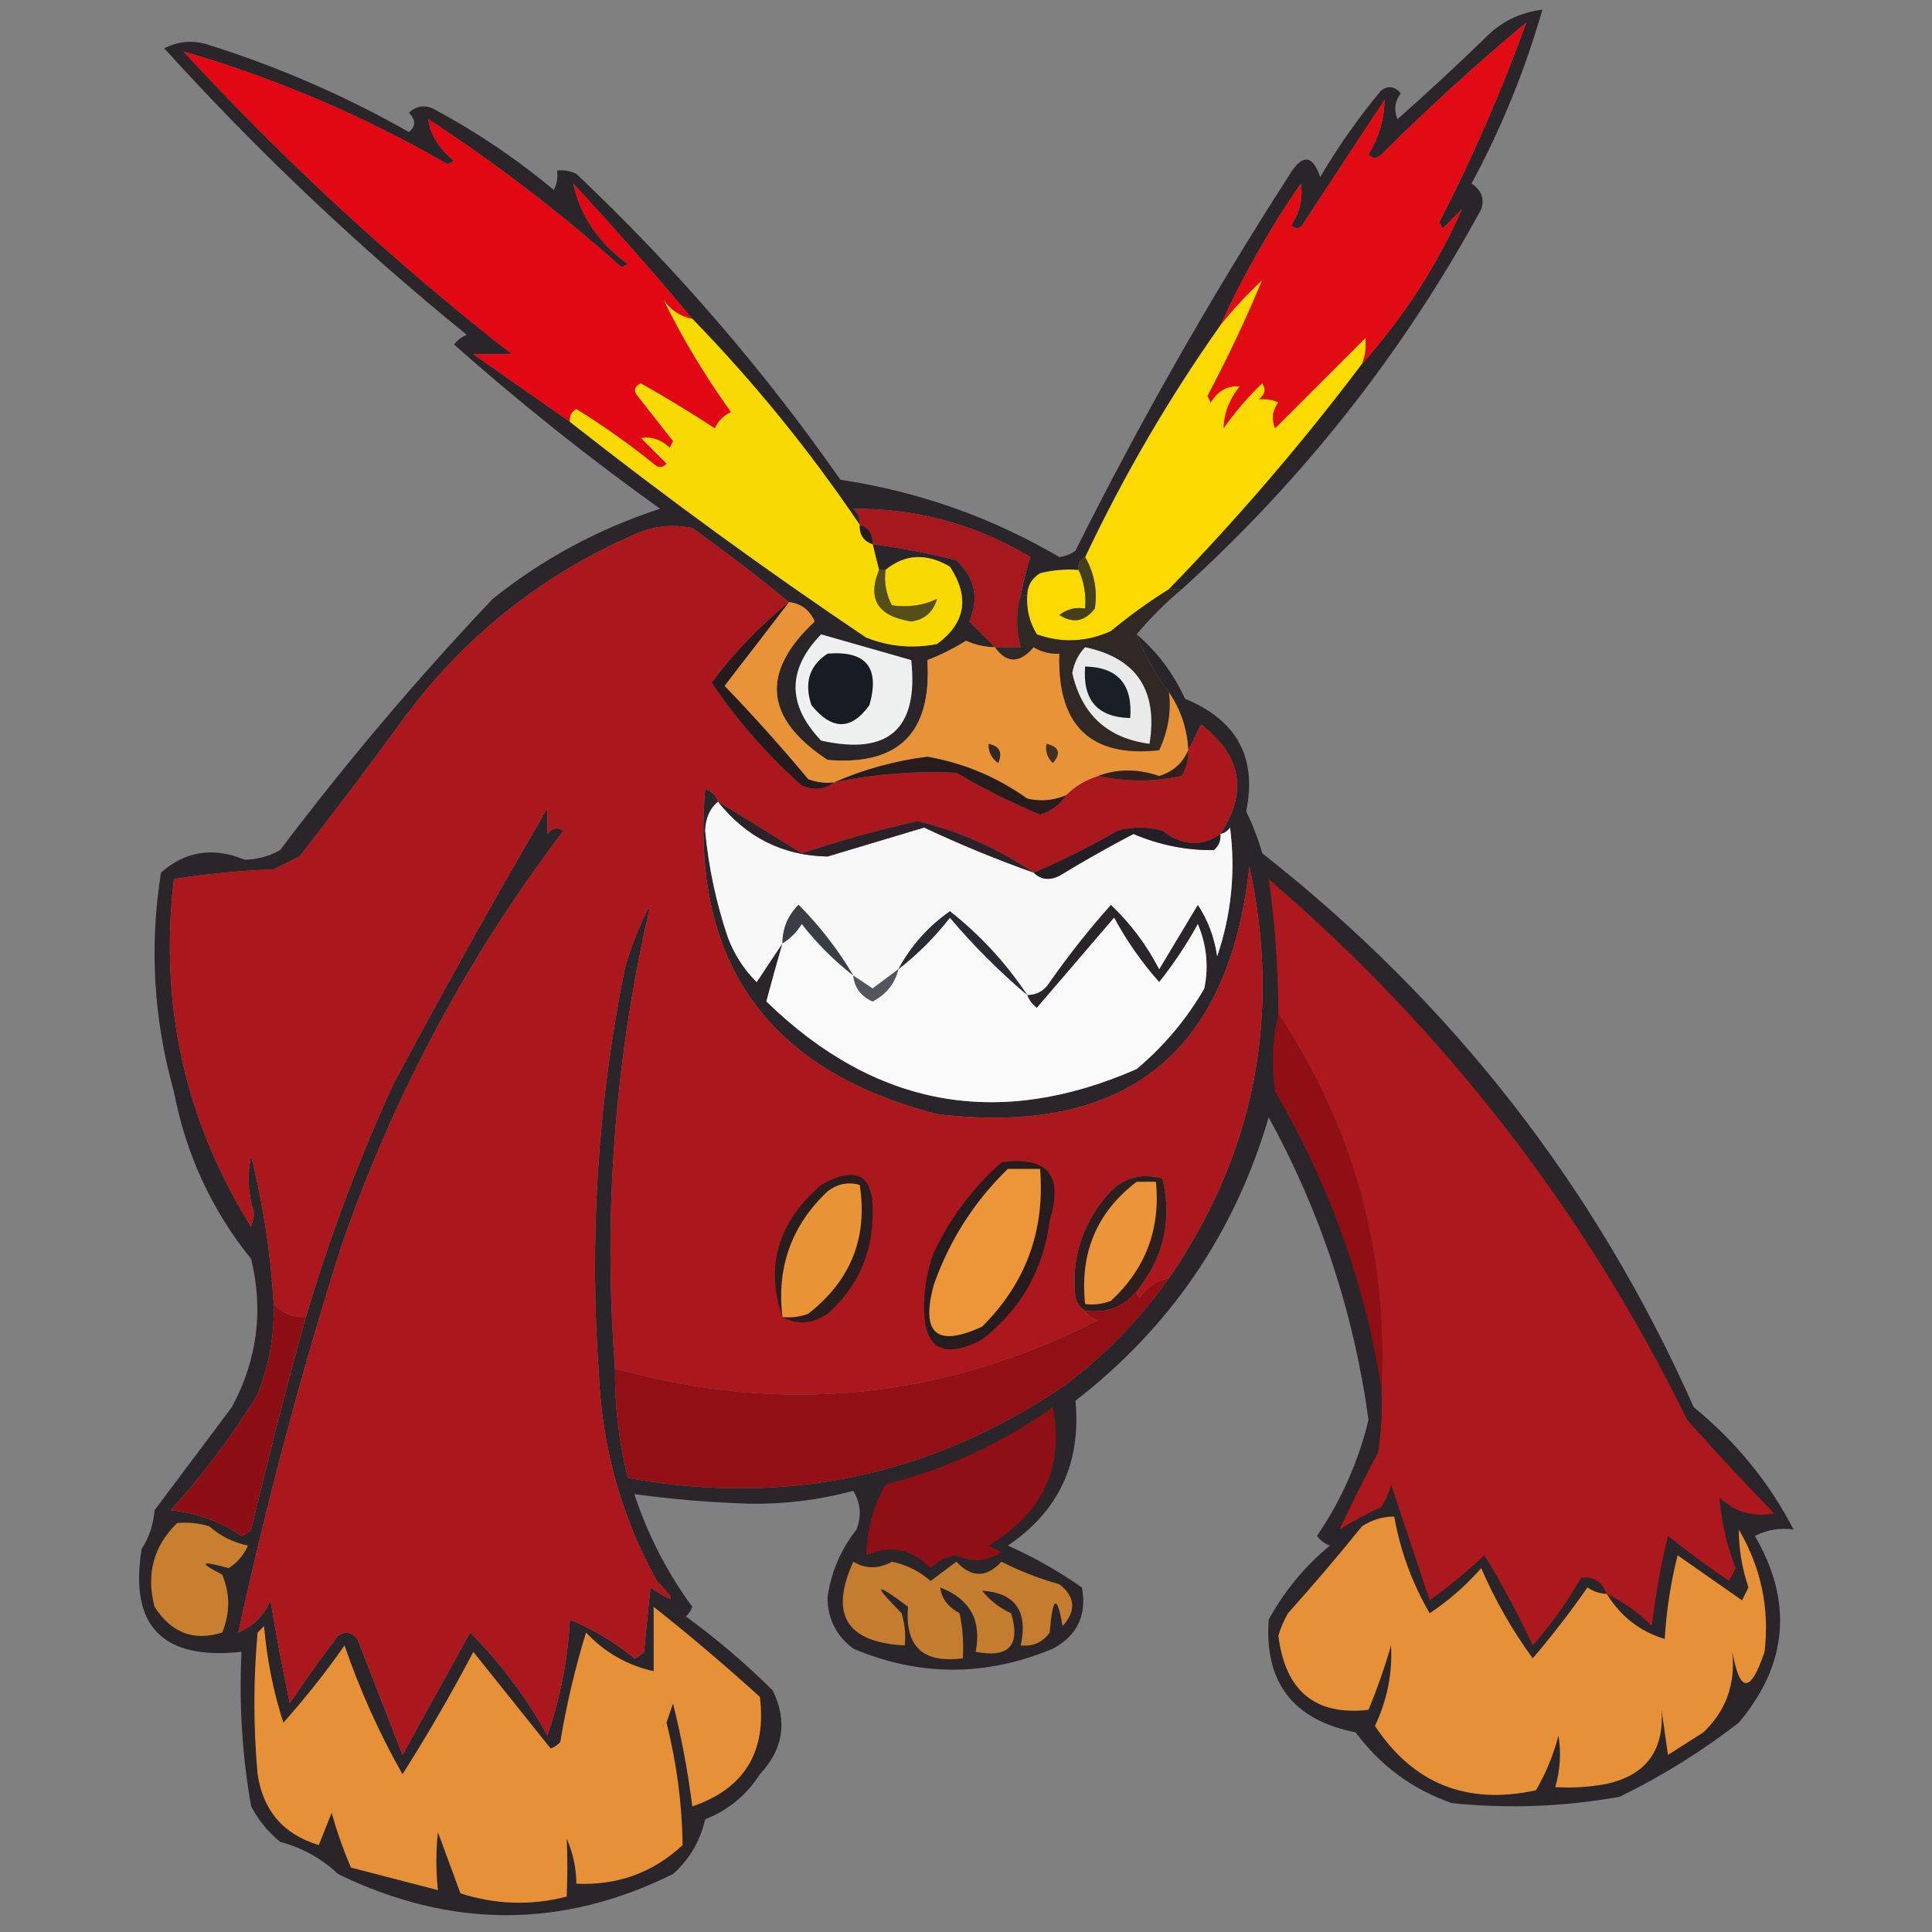 <?xml version="1.0" encoding="UTF-8"?>
<!DOCTYPE svg PUBLIC "-//W3C//DTD SVG 1.1//EN" "http://www.w3.org/Graphics/SVG/1.1/DTD/svg11.dtd">
<svg xmlns="http://www.w3.org/2000/svg" version="1.1" width="300px" height="300px" style="shape-rendering:geometricPrecision; text-rendering:geometricPrecision; image-rendering:optimizeQuality; fill-rule:evenodd; clip-rule:evenodd" xmlns:xlink="http://www.w3.org/1999/xlink">
<rect width="100%" height="100%" fill="#808080" stroke="none"/>
<g><path style="opacity:1" fill="#fada00" d="M 211.5,56.5 C 202.278,68.73 192.278,80.397 181.5,91.5C 178.379,93.448 175.379,95.615 172.5,98C 168.706,99.72 164.873,99.886 161,98.5C 159.872,96.655 159.372,94.655 159.5,92.5C 159.511,90.983 160.177,89.816 161.5,89C 163.473,88.504 165.473,88.338 167.5,88.5C 168.341,90.379 168.675,92.379 168.5,94.5C 167.022,94.238 165.689,94.571 164.5,95.5C 166.611,96.849 168.445,96.515 170,94.5C 170.428,91.678 169.928,89.012 168.5,86.5C 174.506,73.808 181.506,61.808 189.5,50.5C 191.433,48.063 193.6,45.729 196,43.5C 193.516,49.477 190.683,55.477 187.5,61.5C 187.667,61.833 187.833,62.167 188,62.5C 189.113,60.671 190.613,59.837 192.5,60C 190.912,61.987 190.079,64.154 190,66.5C 191.763,63.98 193.763,61.647 196,59.5C 196.617,60.449 196.451,61.282 195.5,62C 196.738,61.923 197.738,62.089 198.5,62.5C 197.572,63.768 197.405,65.101 198,66.5C 202.667,61.833 207.333,57.167 212,52.5C 212.195,53.819 212.028,55.153 211.5,56.5 Z"/></g>
<g><path style="opacity:0.859" fill="#1b171b" d="M 183.5,91.5 C 182.833,91.5 182.167,91.5 181.5,91.5C 192.278,80.397 202.278,68.73 211.5,56.5C 217.959,49.227 223.126,41.227 227,32.5C 226,33.5 225,34.5 224,35.5C 223.833,35.167 223.667,34.833 223.5,34.5C 228.703,24.364 233.203,14.031 237,3.5C 229.216,9.983 221.716,16.817 214.5,24C 213.833,24.667 213.167,24.667 212.5,24C 214.103,21.32 214.937,18.487 215,15.5C 210.833,21.833 206.667,28.167 202.5,34.5C 201.998,35.521 201.332,35.688 200.5,35C 201.842,32.985 202.342,30.818 202,28.5C 197.177,35.482 193.011,42.816 189.5,50.5C 181.506,61.808 174.506,73.808 168.5,86.5C 167.662,86.842 167.328,87.508 167.5,88.5C 165.473,88.338 163.473,88.504 161.5,89C 160.177,89.816 159.511,90.983 159.5,92.5C 159.167,92.5 158.833,92.5 158.5,92.5C 158.905,90.35 159.405,88.35 160,86.5C 151.507,81.419 142.34,78.919 132.5,79C 133.252,79.671 133.586,80.504 133.5,81.5C 125.781,70.06 117.114,59.394 107.5,49.5C 101.542,42.371 95.375,35.371 89,28.5C 90.155,33.596 92.989,37.763 97.5,41C 97.167,41.167 96.833,41.333 96.5,41.5C 87.07,33.067 77.07,25.4 66.5,18.5C 66.782,20.835 68.115,23.002 70.5,25C 70.167,25.167 69.833,25.333 69.5,25.5C 56.447,17.967 42.78,12.133 28.5,8C 44.299,25.139 61.299,40.806 79.5,55C 77.5,55 75.5,55 73.5,55C 78.529,58.51 83.529,62.01 88.5,65.5C 103.395,77.222 118.728,88.389 134.5,99C 138.072,100.405 141.739,100.738 145.5,100C 149.934,96.733 150.6,92.733 147.5,88C 143.863,85.855 140.53,86.022 137.5,88.5C 137.167,88.5 136.833,88.5 136.5,88.5C 136.167,87.167 135.833,85.833 135.5,84.5C 139.866,85.072 144.199,85.905 148.5,87C 151.408,89.707 152.075,92.873 150.5,96.5C 151.867,97.84 153.2,99.173 154.5,100.5C 152.94,100.481 151.44,100.148 150,99.5C 148.105,100.689 146.105,101.689 144,102.5C 144.727,113.773 139.56,118.94 128.5,118C 118.715,111.57 118.048,104.403 126.5,96.5C 125.717,94.712 124.384,93.712 122.5,93.5C 117.685,89.53 112.685,85.697 107.5,82C 104.406,81.348 101.406,81.681 98.5,83C 83.68,89.481 71.513,99.314 62,112.5C 56.955,119.423 51.788,126.256 46.5,133C 45.167,133.667 43.833,134.333 42.5,135C 37.25,135.193 32.083,135.693 27,136.5C 24.705,155.979 28.705,173.979 39,190.5C 39.167,189.833 39.333,189.167 39.5,188.5C 38.528,185.536 38.361,182.536 39,179.5C 40.881,187.068 42.047,194.735 42.5,202.5C 42.625,207.333 41.792,212 40,216.5C 36.077,222.924 31.577,228.924 26.5,234.5C 30.54,234.926 34.207,236.259 37.5,238.5C 38.086,238.291 38.586,237.957 39,237.5C 41.651,226.397 44.484,215.397 47.5,204.5C 51.147,192.202 55.647,180.202 61,168.5C 68.8,153.884 76.8,139.55 85,125.5C 85,126.833 85,128.167 85,129.5C 85.718,128.549 86.551,128.383 87.5,129C 72.614,148.589 61.114,170.089 53,193.5C 46.711,213.33 41.377,233.33 37,253.5C 39.333,252.5 41,250.833 42,248.5C 42.889,253.931 43.889,259.264 45,264.5C 47.377,260.912 49.877,257.412 52.5,254C 53.635,253.251 54.635,253.417 55.5,254.5C 57.836,260.51 60.169,266.51 62.5,272.5C 66,266.167 69.5,259.833 73,253.5C 77.738,258.244 81.738,263.577 85,269.5C 87.002,263.654 88.169,257.654 88.5,251.5C 92.065,252.956 95.398,254.956 98.5,257.5C 99.086,257.291 99.586,256.957 100,256.5C 100.333,253.167 100.667,249.833 101,246.5C 104.837,249.085 105.171,248.751 102,245.5C 96.511,235.544 93.511,224.878 93,213.5C 91.473,192.307 92.807,171.307 97,150.5C 97.942,147.007 99.275,143.674 101,140.5C 95.464,164.297 93.631,188.297 95.5,212.5C 95.436,218.262 96.103,223.929 97.5,229.5C 122.233,233.948 144.9,229.115 165.5,215C 171.708,210.293 177.042,204.793 181.5,198.5C 194.849,179.08 199.016,157.747 194,134.5C 190.857,163.636 174.691,176.469 145.5,173C 119.223,166.238 107.223,149.404 109.5,122.5C 110.522,122.855 111.189,123.522 111.5,124.5C 110.235,125.514 109.569,127.014 109.5,129C 110.027,134.636 111.194,140.136 113,145.5C 114.015,148.21 115.515,150.543 117.5,152.5C 118.857,150.435 120.19,148.435 121.5,146.5C 120.609,149.577 119.776,152.577 119,155.5C 135.865,171.918 155.032,175.418 176.5,166C 180.752,162.419 184.252,158.252 187,153.5C 187.701,150.072 187.368,146.738 186,143.5C 184.248,146.672 182.248,149.672 180,152.5C 177.277,149.443 174.944,146.11 173,142.5C 169,147.167 165,151.833 161,156.5C 160.283,155.956 159.783,155.289 159.5,154.5C 161.017,154.489 162.184,153.823 163,152.5C 165.926,148.318 169.093,144.318 172.5,140.5C 175.546,143.385 178.046,146.718 180,150.5C 182,147.167 184,143.833 186,140.5C 187.583,142.911 188.583,145.578 189,148.5C 191.209,141.988 191.876,135.321 191,128.5C 190.617,129.056 190.117,129.389 189.5,129.5C 193.788,122.999 192.788,117.332 186.5,112.5C 185.828,113.949 185.161,115.282 184.5,116.5C 184.353,113.208 183.353,110.208 181.5,107.5C 179.404,104.738 177.738,101.738 176.5,98.5C 179.709,101.228 182.209,104.561 184,108.5C 192.07,111.813 195.237,117.646 193.5,126C 194.525,128.071 195.358,130.238 196,132.5C 225.467,155.631 247.801,184.298 263,218.5C 269.576,223.887 274.743,230.22 278.5,237.5C 276.396,237.201 274.396,237.534 272.5,238.5C 278.453,248.759 277.619,258.426 270,267.5C 264.22,271.972 258.053,275.806 251.5,279C 242.896,280.542 234.23,280.876 225.5,280C 219.399,277.908 214.399,274.241 210.5,269C 200.803,267.085 196.303,261.252 197,251.5C 199.412,247.084 202.578,243.251 206.5,240C 205.692,239.692 205.025,239.192 204.5,238.5C 208.256,232.987 210.923,226.987 212.5,220.5C 210.236,203.876 205.07,188.209 197,173.5C 191.745,191.418 181.745,206.085 167,217.5C 167.9,227.166 164.4,234.666 156.5,240C 160.536,241.791 164.369,243.958 168,246.5C 168.795,250.791 167.295,253.958 163.5,256C 153.099,260.355 142.766,260.355 132.5,256C 129.833,254 128.5,251.333 128.5,248C 129.057,244.105 130.557,240.605 133,237.5C 133.808,235.421 133.641,233.421 132.5,231.5C 127.276,232.903 121.943,233.569 116.5,233.5C 110.411,233.313 104.411,232.813 98.5,232C 100.576,238.319 103.576,244.152 107.5,249.5C 107.291,250.086 106.957,250.586 106.5,251C 111.279,254.478 115.779,258.311 120,262.5C 122.31,267.285 121.643,271.619 118,275.5C 115.919,278.748 113.086,281.081 109.5,282.5C 108.731,285.872 107.065,288.705 104.5,291C 87.306,299.517 69.972,299.517 52.5,291C 49.938,288.587 46.938,286.92 43.5,286C 41.622,284.457 40.122,282.624 39,280.5C 37.599,272.585 37.099,264.585 37.5,256.5C 25.213,257.81 20.047,252.477 22,240.5C 23.163,238.715 23.829,236.715 24,234.5C 28,229.167 32,223.833 36,218.5C 39.943,211.181 40.943,203.514 39,195.5C 32.855,187.874 28.855,179.207 27,169.5C 23.843,158.266 23.176,146.932 25,135.5C 28.781,132.149 33.114,131.482 38,133.5C 39.967,133.458 41.801,132.958 43.5,132C 53.749,118.413 64.749,105.413 76.5,93C 84.274,86.778 92.94,82.112 102.5,79C 91.377,71.04 80.71,62.54 70.5,53.5C 71.025,52.808 71.692,52.308 72.5,52C 55.749,38.418 40.082,23.585 25.5,7.5C 27.765,6.353 30.098,6.186 32.5,7C 43.331,10.417 53.664,14.917 63.5,20.5C 64.59,19.609 64.59,18.609 63.5,17.5C 64.723,16.386 66.056,16.22 67.5,17C 74.099,20.548 80.265,24.714 86,29.5C 86.483,28.552 86.65,27.552 86.5,26.5C 87.552,26.351 88.552,26.517 89.5,27C 104.82,41.48 118.486,57.314 130.5,74.5C 142.626,76.319 153.959,80.319 164.5,86.5C 165.442,86.392 166.275,86.058 167,85.5C 176.988,65.516 187.988,46.183 200,27.5C 202.112,23.873 203.779,23.873 205,27.5C 207.798,22.737 210.964,18.237 214.5,14C 215.635,13.251 216.635,13.417 217.5,14.5C 216.572,15.768 216.405,17.101 217,18.5C 221.595,14.45 226.095,10.283 230.5,6C 232.976,3.429 235.976,1.929 239.5,1.5C 236.82,10.866 233.154,19.866 228.5,28.5C 230.04,29.532 230.54,30.865 230,32.5C 217.855,54.78 202.355,74.446 183.5,91.5 Z"/></g>
<g><path style="opacity:1" fill="#f8d901" d="M 107.5,49.5 C 117.114,59.394 125.781,70.06 133.5,81.5C 133.427,83.027 134.094,84.027 135.5,84.5C 135.833,85.833 136.167,87.167 136.5,88.5C 134.637,93.026 136.304,95.693 141.5,96.5C 143.569,96.215 144.902,95.048 145.5,93C 143.381,94.02 141.047,94.353 138.5,94C 137.594,92.3 137.261,90.467 137.5,88.5C 140.53,86.022 143.863,85.855 147.5,88C 150.6,92.733 149.934,96.733 145.5,100C 141.739,100.738 138.072,100.405 134.5,99C 118.728,88.389 103.395,77.222 88.5,65.5C 88.369,64.624 88.703,63.957 89.5,63.5C 93.676,66.088 97.676,68.921 101.5,72C 102.167,72.667 102.833,72.667 103.5,72C 102.167,70.667 100.833,69.333 99.5,68C 101.163,67.735 102.663,68.235 104,69.5C 104.167,69.167 104.333,68.833 104.5,68.5C 102.667,66.167 100.833,63.833 99,61.5C 98.312,60.668 98.479,60.002 99.5,59.5C 103.417,61.708 107.25,64.041 111,66.5C 111.5,65.333 112.333,64.5 113.5,64C 109.421,58.313 105.921,52.48 103,46.5C 104.129,48.141 105.629,49.141 107.5,49.5 Z"/></g>
<g><path style="opacity:1" fill="#e10713" d="M 107.5,49.5 C 105.629,49.141 104.129,48.141 103,46.5C 105.921,52.48 109.421,58.313 113.5,64C 112.333,64.5 111.5,65.333 111,66.5C 107.25,64.041 103.417,61.708 99.5,59.5C 98.479,60.002 98.312,60.668 99,61.5C 100.833,63.833 102.667,66.167 104.5,68.5C 104.333,68.833 104.167,69.167 104,69.5C 102.663,68.235 101.163,67.735 99.5,68C 100.833,69.333 102.167,70.667 103.5,72C 102.833,72.667 102.167,72.667 101.5,72C 97.676,68.921 93.676,66.088 89.5,63.5C 88.703,63.957 88.369,64.624 88.5,65.5C 83.529,62.01 78.529,58.51 73.5,55C 75.5,55 77.5,55 79.5,55C 61.299,40.806 44.299,25.139 28.5,8C 42.78,12.133 56.447,17.967 69.5,25.5C 69.833,25.333 70.167,25.167 70.5,25C 68.115,23.002 66.782,20.835 66.5,18.5C 77.07,25.4 87.07,33.067 96.5,41.5C 96.833,41.333 97.167,41.167 97.5,41C 92.989,37.763 90.155,33.596 89,28.5C 95.375,35.371 101.542,42.371 107.5,49.5 Z"/></g>
<g><path style="opacity:1" fill="#e10c13" d="M 211.5,56.5 C 212.028,55.153 212.195,53.819 212,52.5C 207.333,57.167 202.667,61.833 198,66.5C 197.405,65.101 197.572,63.768 198.5,62.5C 197.738,62.089 196.738,61.923 195.5,62C 196.451,61.282 196.617,60.449 196,59.5C 193.763,61.647 191.763,63.98 190,66.5C 190.079,64.154 190.912,61.987 192.5,60C 190.613,59.837 189.113,60.671 188,62.5C 187.833,62.167 187.667,61.833 187.5,61.5C 190.683,55.477 193.516,49.477 196,43.5C 193.6,45.729 191.433,48.063 189.5,50.5C 193.011,42.816 197.177,35.482 202,28.5C 202.342,30.818 201.842,32.985 200.5,35C 201.332,35.688 201.998,35.521 202.5,34.5C 206.667,28.167 210.833,21.833 215,15.5C 214.937,18.487 214.103,21.32 212.5,24C 213.167,24.667 213.833,24.667 214.5,24C 221.716,16.817 229.216,9.983 237,3.5C 233.203,14.031 228.703,24.364 223.5,34.5C 223.667,34.833 223.833,35.167 224,35.5C 225,34.5 226,33.5 227,32.5C 223.126,41.227 217.959,49.227 211.5,56.5 Z"/></g>
<g><path style="opacity:1" fill="#a5181e" d="M 158.5,92.5 C 157.742,94.981 157.742,97.648 158.5,100.5C 157.167,100.5 155.833,100.5 154.5,100.5C 153.2,99.173 151.867,97.84 150.5,96.5C 152.075,92.873 151.408,89.707 148.5,87C 144.199,85.905 139.866,85.072 135.5,84.5C 135.573,82.973 134.906,81.973 133.5,81.5C 133.586,80.504 133.252,79.671 132.5,79C 142.34,78.919 151.507,81.419 160,86.5C 159.405,88.35 158.905,90.35 158.5,92.5 Z"/></g>
<g><path style="opacity:1" fill="#aa181e" d="M 122.5,93.5 C 117.99,97.177 113.99,101.343 110.5,106C 114.455,111.877 119.122,117.21 124.5,122C 126.387,122.78 128.054,122.613 129.5,121.5C 135.776,120.18 142.109,119.68 148.5,120C 152.631,122.441 156.965,124.608 161.5,126.5C 163.261,125.965 164.594,124.965 165.5,123.5C 166.899,122.11 168.566,121.11 170.5,120.5C 174.861,121.423 179.194,121.423 183.5,120.5C 184.246,119.264 184.579,117.93 184.5,116.5C 185.161,115.282 185.828,113.949 186.5,112.5C 192.788,117.332 193.788,122.999 189.5,129.5C 186.628,131.544 183.628,131.377 180.5,129C 178.167,128.333 175.833,128.333 173.5,129C 169.229,131.474 164.896,133.641 160.5,135.5C 155.023,131.763 149.023,129.097 142.5,127.5C 136.433,128.851 130.433,130.517 124.5,132.5C 120.132,129.78 115.799,127.113 111.5,124.5C 111.189,123.522 110.522,122.855 109.5,122.5C 107.223,149.404 119.223,166.238 145.5,173C 174.691,176.469 190.857,163.636 194,134.5C 199.016,157.747 194.849,179.08 181.5,198.5C 179.629,198.859 178.129,199.859 177,201.5C 176.601,201.272 176.435,200.938 176.5,200.5C 180.713,195.268 182.046,189.435 180.5,183C 177.15,182.07 174.317,182.903 172,185.5C 167.995,190.159 166.328,195.493 167,201.5C 167.278,202.416 167.778,203.082 168.5,203.5C 168.918,204.222 169.584,204.722 170.5,205C 146.473,217.265 121.473,219.765 95.5,212.5C 93.631,188.297 95.464,164.297 101,140.5C 99.275,143.674 97.942,147.007 97,150.5C 92.807,171.307 91.473,192.307 93,213.5C 93.511,224.878 96.511,235.544 102,245.5C 105.171,248.751 104.837,249.085 101,246.5C 100.667,249.833 100.333,253.167 100,256.5C 99.586,256.957 99.086,257.291 98.5,257.5C 95.398,254.956 92.065,252.956 88.5,251.5C 88.169,257.654 87.002,263.654 85,269.5C 81.738,263.577 77.738,258.244 73,253.5C 69.5,259.833 66,266.167 62.5,272.5C 60.169,266.51 57.836,260.51 55.5,254.5C 54.635,253.417 53.635,253.251 52.5,254C 49.877,257.412 47.377,260.912 45,264.5C 43.889,259.264 42.889,253.931 42,248.5C 41,250.833 39.333,252.5 37,253.5C 41.377,233.33 46.711,213.33 53,193.5C 61.114,170.089 72.614,148.589 87.5,129C 86.551,128.383 85.718,128.549 85,129.5C 85,128.167 85,126.833 85,125.5C 76.8,139.55 68.8,153.884 61,168.5C 55.647,180.202 51.147,192.202 47.5,204.5C 45.486,204.608 43.819,203.942 42.5,202.5C 42.047,194.735 40.881,187.068 39,179.5C 38.361,182.536 38.528,185.536 39.5,188.5C 39.333,189.167 39.167,189.833 39,190.5C 28.705,173.979 24.705,155.979 27,136.5C 32.083,135.693 37.25,135.193 42.5,135C 43.833,134.333 45.167,133.667 46.5,133C 51.788,126.256 56.955,119.423 62,112.5C 71.513,99.314 83.68,89.481 98.5,83C 101.406,81.681 104.406,81.348 107.5,82C 112.685,85.697 117.685,89.53 122.5,93.5 Z"/></g>
<g><path style="opacity:1" fill="#251d1a" d="M 133.5,81.5 C 134.906,81.973 135.573,82.973 135.5,84.5C 134.094,84.027 133.427,83.027 133.5,81.5 Z"/></g>
<g><path style="opacity:1" fill="#443f18" d="M 168.5,86.5 C 169.928,89.012 170.428,91.678 170,94.5C 168.445,96.515 166.611,96.849 164.5,95.5C 165.689,94.571 167.022,94.238 168.5,94.5C 168.675,92.379 168.341,90.379 167.5,88.5C 167.328,87.508 167.662,86.842 168.5,86.5 Z"/></g>
<g><path style="opacity:1" fill="#544e17" d="M 136.5,88.5 C 136.833,88.5 137.167,88.5 137.5,88.5C 137.261,90.467 137.594,92.3 138.5,94C 141.047,94.353 143.381,94.02 145.5,93C 144.902,95.048 143.569,96.215 141.5,96.5C 136.304,95.693 134.637,93.026 136.5,88.5 Z"/></g>
<g><path style="opacity:1" fill="#eff0f0" d="M 127.5,98.5 C 132.167,99.833 136.833,101.167 141.5,102.5C 142.651,113.182 137.984,117.349 127.5,115C 122.212,109.456 122.212,103.956 127.5,98.5 Z"/></g>
<g><path style="opacity:1" fill="#e99338" d="M 122.5,93.5 C 124.384,93.712 125.717,94.712 126.5,96.5C 118.048,104.403 118.715,111.57 128.5,118C 139.56,118.94 144.727,113.773 144,102.5C 146.105,101.689 148.105,100.689 150,99.5C 151.44,100.148 152.94,100.481 154.5,100.5C 156.322,103.038 158.322,103.038 160.5,100.5C 161.736,101.246 163.07,101.579 164.5,101.5C 164.155,112.661 169.321,117.661 180,116.5C 181.398,113.403 181.898,110.403 181.5,107.5C 183.353,110.208 184.353,113.208 184.5,116.5C 183.651,118.5 182.151,119.833 180,120.5C 176.671,119.359 173.505,119.359 170.5,120.5C 168.566,121.11 166.899,122.11 165.5,123.5C 163.545,124.323 161.545,124.49 159.5,124C 154.822,120.663 149.655,118.496 144,117.5C 138.863,118.163 134.029,119.496 129.5,121.5C 128.127,121.657 126.793,121.49 125.5,121C 121.352,116.018 117.019,111.184 112.5,106.5C 115.881,102.129 119.215,97.796 122.5,93.5 Z"/></g>
<g><path style="opacity:1" fill="#171b22" d="M 128.5,101.5 C 134.499,101.002 136.666,103.669 135,109.5C 132.182,113.424 129.182,113.424 126,109.5C 124.837,106.029 125.67,103.362 128.5,101.5 Z"/></g>
<g><path style="opacity:1" fill="#261b1c" d="M 122.5,93.5 C 119.215,97.796 115.881,102.129 112.5,106.5C 117.019,111.184 121.352,116.018 125.5,121C 126.793,121.49 128.127,121.657 129.5,121.5C 128.054,122.613 126.387,122.78 124.5,122C 119.122,117.21 114.455,111.877 110.5,106C 113.99,101.343 117.99,97.177 122.5,93.5 Z"/></g>
<g><path style="opacity:1" fill="#2f2824" d="M 181.5,91.5 C 182.167,91.5 182.833,91.5 183.5,91.5C 180.973,93.605 178.64,95.939 176.5,98.5C 177.738,101.738 179.404,104.738 181.5,107.5C 181.898,110.403 181.398,113.403 180,116.5C 169.321,117.661 164.155,112.661 164.5,101.5C 163.07,101.579 161.736,101.246 160.5,100.5C 158.322,103.038 156.322,103.038 154.5,100.5C 155.833,100.5 157.167,100.5 158.5,100.5C 157.742,97.648 157.742,94.981 158.5,92.5C 158.833,92.5 159.167,92.5 159.5,92.5C 159.372,94.655 159.872,96.655 161,98.5C 164.873,99.886 168.706,99.72 172.5,98C 175.379,95.615 178.379,93.448 181.5,91.5 Z"/></g>
<g><path style="opacity:1" fill="#eaeaeb" d="M 168.5,100.5 C 176.491,102.19 179.824,107.19 178.5,115.5C 171.966,114.634 167.966,110.967 166.5,104.5C 166.803,102.886 167.47,101.552 168.5,100.5 Z"/></g>
<g><path style="opacity:1" fill="#1a1e25" d="M 168.5,103.5 C 173.568,103.601 175.901,106.267 175.5,111.5C 170.42,111.38 168.087,108.713 168.5,103.5 Z"/></g>
<g><path style="opacity:1" fill="#34291f" d="M 153.5,115.5 C 155.225,115.843 155.725,116.843 155,118.5C 153.961,117.756 153.461,116.756 153.5,115.5 Z"/></g>
<g><path style="opacity:1" fill="#413022" d="M 162.5,115.5 C 164.465,115.948 164.798,116.948 163.5,118.5C 162.614,117.675 162.281,116.675 162.5,115.5 Z"/></g>
<g><path style="opacity:1" fill="#271b1c" d="M 165.5,123.5 C 164.594,124.965 163.261,125.965 161.5,126.5C 156.965,124.608 152.631,122.441 148.5,120C 142.109,119.68 135.776,120.18 129.5,121.5C 134.029,119.496 138.863,118.163 144,117.5C 149.655,118.496 154.822,120.663 159.5,124C 161.545,124.49 163.545,124.323 165.5,123.5 Z"/></g>
<g><path style="opacity:1" fill="#33201e" d="M 184.5,116.5 C 184.579,117.93 184.246,119.264 183.5,120.5C 179.194,121.423 174.861,121.423 170.5,120.5C 173.505,119.359 176.671,119.359 180,120.5C 182.151,119.833 183.651,118.5 184.5,116.5 Z"/></g>
<g><path style="opacity:1" fill="#f8f8f8" d="M 111.5,124.5 C 115.903,130.035 121.57,132.868 128.5,133C 133.491,131.507 138.491,130.007 143.5,128.5C 149.08,131.126 154.746,133.459 160.5,135.5C 161.601,136.598 162.934,136.765 164.5,136C 168.268,133.7 172.102,131.533 176,129.5C 180.046,131.222 184.212,132.056 188.5,132C 189.252,131.329 189.586,130.496 189.5,129.5C 190.117,129.389 190.617,129.056 191,128.5C 191.876,135.321 191.209,141.988 189,148.5C 188.583,145.578 187.583,142.911 186,140.5C 184,143.833 182,147.167 180,150.5C 178.046,146.718 175.546,143.385 172.5,140.5C 169.093,144.318 165.926,148.318 163,152.5C 162.184,153.823 161.017,154.489 159.5,154.5C 156.165,149.5 152.165,145.167 147.5,141.5C 144.103,143.894 141.437,146.894 139.5,150.5C 138.185,151.476 136.852,152.476 135.5,153.5C 134.482,152.807 133.482,152.141 132.5,151.5C 130.168,147.532 127.335,143.866 124,140.5C 122.337,142.158 121.504,144.158 121.5,146.5C 120.19,148.435 118.857,150.435 117.5,152.5C 115.515,150.543 114.015,148.21 113,145.5C 111.194,140.136 110.027,134.636 109.5,129C 109.569,127.014 110.235,125.514 111.5,124.5 Z"/></g>
<g><path style="opacity:1" fill="#241f24" d="M 189.5,129.5 C 189.586,130.496 189.252,131.329 188.5,132C 184.212,132.056 180.046,131.222 176,129.5C 172.102,131.533 168.268,133.7 164.5,136C 162.934,136.765 161.601,136.598 160.5,135.5C 164.896,133.641 169.229,131.474 173.5,129C 175.833,128.333 178.167,128.333 180.5,129C 183.628,131.377 186.628,131.544 189.5,129.5 Z"/></g>
<g><path style="opacity:1" fill="#2b2228" d="M 111.5,124.5 C 115.799,127.113 120.132,129.78 124.5,132.5C 130.433,130.517 136.433,128.851 142.5,127.5C 149.023,129.097 155.023,131.763 160.5,135.5C 154.746,133.459 149.08,131.126 143.5,128.5C 138.491,130.007 133.491,131.507 128.5,133C 121.57,132.868 115.903,130.035 111.5,124.5 Z"/></g>
<g><path style="opacity:1" fill="#ab181e" d="M 249.5,247.5 C 248.746,245.554 247.412,244.721 245.5,245C 243.368,248.764 240.868,252.264 238,255.5C 235.754,250.674 233.254,246.008 230.5,241.5C 227.812,244.022 224.979,246.356 222,248.5C 220,242.5 218,236.5 216,230.5C 215.691,231.766 215.191,232.933 214.5,234C 212.254,235.039 210.087,236.206 208,237.5C 209.804,233.612 211.804,229.612 214,225.5C 214.498,222.183 214.665,218.85 214.5,215.5C 215.484,194.449 210.151,175.116 198.5,157.5C 198.491,150.404 197.991,143.404 197,136.5C 224.45,160.087 246.116,188.087 262,220.5C 266.384,225.429 270.884,230.262 275.5,235C 272.196,235.634 269.363,234.8 267,232.5C 267.285,236.212 268.118,239.879 269.5,243.5C 269.167,244.167 268.833,244.833 268.5,245.5C 265.244,243.289 262.078,240.955 259,238.5C 257.886,243.022 257.053,247.689 256.5,252.5C 254.408,250.395 252.075,248.728 249.5,247.5 Z"/></g>
<g><path style="opacity:1" fill="#3a3e44" d="M 132.5,151.5 C 129.521,149.188 126.854,146.521 124.5,143.5C 123.712,144.77 122.712,145.77 121.5,146.5C 121.504,144.158 122.337,142.158 124,140.5C 127.335,143.866 130.168,147.532 132.5,151.5 Z"/></g>
<g><path style="opacity:1" fill="#fafafa" d="M 159.5,154.5 C 159.783,155.289 160.283,155.956 161,156.5C 165,151.833 169,147.167 173,142.5C 174.944,146.11 177.277,149.443 180,152.5C 182.248,149.672 184.248,146.672 186,143.5C 187.368,146.738 187.701,150.072 187,153.5C 184.252,158.252 180.752,162.419 176.5,166C 155.032,175.418 135.865,171.918 119,155.5C 119.776,152.577 120.609,149.577 121.5,146.5C 122.712,145.77 123.712,144.77 124.5,143.5C 126.854,146.521 129.521,149.188 132.5,151.5C 132.712,153.384 133.712,154.717 135.5,155.5C 137.611,154.395 138.945,152.729 139.5,150.5C 142.479,148.188 145.146,145.521 147.5,142.5C 151.188,146.854 155.188,150.854 159.5,154.5 Z"/></g>
<g><path style="opacity:1" fill="#282c32" d="M 159.5,154.5 C 155.188,150.854 151.188,146.854 147.5,142.5C 145.146,145.521 142.479,148.188 139.5,150.5C 141.437,146.894 144.103,143.894 147.5,141.5C 152.165,145.167 156.165,149.5 159.5,154.5 Z"/></g>
<g><path style="opacity:1" fill="#53575c" d="M 139.5,150.5 C 138.945,152.729 137.611,154.395 135.5,155.5C 133.712,154.717 132.712,153.384 132.5,151.5C 133.482,152.141 134.482,152.807 135.5,153.5C 136.852,152.476 138.185,151.476 139.5,150.5 Z"/></g>
<g><path style="opacity:1" fill="#8f0f15" d="M 198.5,157.5 C 210.151,175.116 215.484,194.449 214.5,215.5C 211.919,199.266 206.419,183.932 198,169.5C 197.393,165.463 197.56,161.463 198.5,157.5 Z"/></g>
<g><path style="opacity:1" fill="#291d1d" d="M 121.5,204.5 C 118.779,196.656 120.779,189.823 127.5,184C 133.035,180.908 135.702,182.408 135.5,188.5C 135.471,194.724 133.138,199.89 128.5,204C 126.105,205.598 123.772,205.764 121.5,204.5 Z"/></g>
<g><path style="opacity:1" fill="#ea9438" d="M 121.5,204.5 C 120.571,196.785 122.904,190.285 128.5,185C 130.044,183.813 131.711,183.48 133.5,184C 134.769,192.186 132.102,198.852 125.5,204C 124.207,204.49 122.873,204.657 121.5,204.5 Z"/></g>
<g><path style="opacity:1" fill="#2c1f1e" d="M 176.5,200.5 C 174.455,202.984 171.788,203.984 168.5,203.5C 167.778,203.082 167.278,202.416 167,201.5C 166.328,195.493 167.995,190.159 172,185.5C 174.317,182.903 177.15,182.07 180.5,183C 182.046,189.435 180.713,195.268 176.5,200.5 Z"/></g>
<g><path style="opacity:1" fill="#eb9439" d="M 176.5,183.5 C 177.5,183.5 178.5,183.5 179.5,183.5C 180.217,190.854 177.883,197.02 172.5,202C 171.207,202.49 169.873,202.657 168.5,202.5C 167.641,194.564 170.308,188.23 176.5,183.5 Z"/></g>
<g><path style="opacity:1" fill="#271c1d" d="M 155.5,180.5 C 162.672,179.49 165.172,182.49 163,189.5C 162.042,197.121 158.542,203.288 152.5,208C 146.32,211.21 143.32,209.376 143.5,202.5C 143.542,199.741 144.042,197.075 145,194.5C 147.563,189.108 151.063,184.441 155.5,180.5 Z"/></g>
<g><path style="opacity:1" fill="#ec9539" d="M 156.5,181.5 C 158.167,181.5 159.833,181.5 161.5,181.5C 162.294,191.076 159.294,199.242 152.5,206C 145.433,209.27 142.933,207.103 145,199.5C 147.448,192.565 151.281,186.565 156.5,181.5 Z"/></g>
<g><path style="opacity:1" fill="#910f15" d="M 181.5,198.5 C 177.042,204.793 171.708,210.293 165.5,215C 144.9,229.115 122.233,233.948 97.5,229.5C 96.103,223.929 95.436,218.262 95.5,212.5C 121.473,219.765 146.473,217.265 170.5,205C 169.584,204.722 168.918,204.222 168.5,203.5C 171.788,203.984 174.455,202.984 176.5,200.5C 176.435,200.938 176.601,201.272 177,201.5C 178.129,199.859 179.629,198.859 181.5,198.5 Z"/></g>
<g><path style="opacity:1" fill="#8d0f15" d="M 42.5,202.5 C 43.819,203.942 45.486,204.608 47.5,204.5C 44.484,215.397 41.651,226.397 39,237.5C 38.586,237.957 38.086,238.291 37.5,238.5C 34.207,236.259 30.54,234.926 26.5,234.5C 31.577,228.924 36.077,222.924 40,216.5C 41.792,212 42.625,207.333 42.5,202.5 Z"/></g>
<g><path style="opacity:1" fill="#8e0f15" d="M 163.5,218.5 C 165.264,227.818 161.93,234.984 153.5,240C 154.167,240.333 154.833,240.667 155.5,241C 153.205,242.502 150.872,242.668 148.5,241.5C 146.945,241.722 145.611,242.389 144.5,243.5C 141.594,240.528 138.26,239.861 134.5,241.5C 134.621,237.544 135.621,233.878 137.5,230.5C 146.997,228.082 155.664,224.082 163.5,218.5 Z"/></g>
<g><path style="opacity:1" fill="#e69137" d="M 249.5,247.5 C 251.668,251.012 254.668,253.345 258.5,254.5C 258.757,250.108 259.424,245.775 260.5,241.5C 263.833,243.833 267.167,246.167 270.5,248.5C 270.833,247.833 271.167,247.167 271.5,246.5C 270.499,243.518 269.999,240.518 270,237.5C 273.465,243.414 274.798,249.748 274,256.5C 271.829,262.961 270.163,262.961 269,256.5C 269.505,261.514 268.005,265.681 264.5,269C 262.667,270.167 260.833,271.333 259,272.5C 258.667,270.167 258.333,267.833 258,265.5C 258.445,271.782 255.612,275.616 249.5,277C 246.854,277.497 244.187,277.664 241.5,277.5C 242.263,274.859 242.43,272.192 242,269.5C 241.22,272.512 240.053,275.345 238.5,278C 227.785,280.323 219.451,276.99 213.5,268C 215.398,263.992 216.232,259.826 216,255.5C 215.02,258.898 213.854,262.231 212.5,265.5C 204.258,266.452 199.592,262.619 198.5,254C 198.862,252.775 199.362,251.609 200,250.5C 203.952,246.093 207.785,241.593 211.5,237C 213.025,235.991 214.692,235.491 216.5,235.5C 217.447,240.844 219.281,245.844 222,250.5C 224.963,248.539 227.629,246.206 230,243.5C 232.159,248.489 234.826,253.155 238,257.5C 241,253.995 243.833,250.329 246.5,246.5C 247.417,247.127 248.417,247.461 249.5,247.5 Z"/></g>
<g><path style="opacity:1" fill="#c97f30" d="M 27.5,236.5 C 29.199,236.34 30.866,236.506 32.5,237C 34.221,238.527 36.221,239.527 38.5,240C 37.845,241.487 36.845,242.653 35.5,243.5C 31.107,242.273 30.774,242.606 34.5,244.5C 35.748,247.506 35.748,250.506 34.5,253.5C 30.089,254.888 26.589,253.555 24,249.5C 22.668,244.415 23.835,240.081 27.5,236.5 Z"/></g>
<g><path style="opacity:1" fill="#c47c2f" d="M 132.5,242.5 C 134.432,243.653 136.432,243.653 138.5,242.5C 140.774,242.97 142.774,243.97 144.5,245.5C 145.833,244.5 147.167,243.5 148.5,242.5C 150.868,245.014 153.201,245.014 155.5,242.5C 158.382,243.961 161.382,245.127 164.5,246C 166.982,247.955 167.148,250.121 165,252.5C 164.131,247.492 163.464,247.825 163,253.5C 161.89,255.037 160.39,255.703 158.5,255.5C 159.649,250.178 157.649,247.345 152.5,247C 153.729,248.529 155.229,249.696 157,250.5C 158.509,255.493 156.675,257.493 151.5,256.5C 152.461,251.628 150.628,248.295 146,246.5C 146.193,248.187 147.193,249.521 149,250.5C 149.497,252.81 149.663,255.143 149.5,257.5C 143.314,258.332 140.48,255.665 141,249.5C 135.792,245.585 135.459,245.918 140,250.5C 140.494,252.134 140.66,253.801 140.5,255.5C 131.44,255.041 128.773,250.708 132.5,242.5 Z"/></g>
<g><path style="opacity:1" fill="#e69137" d="M 101.5,249.5 C 107.127,253.956 112.627,258.623 118,263.5C 119.044,272.095 115.544,277.761 107.5,280.5C 106.821,275.116 105.821,269.783 104.5,264.5C 104.167,265.5 103.833,266.5 103.5,267.5C 105.076,273.779 105.91,280.112 106,286.5C 101.39,290.796 95.889,292.796 89.5,292.5C 89.477,290.073 88.977,287.74 88,285.5C 88.128,288.486 88.128,291.486 88,294.5C 82.468,295.927 76.968,295.76 71.5,294C 70.332,290.801 69.165,287.634 68,284.5C 67.68,287.54 67.68,290.54 68,293.5C 63.531,292.338 59.031,291.171 54.5,290C 53.314,287.252 52.314,284.419 51.5,281.5C 50.833,283.167 50.167,284.833 49.5,286.5C 44.025,284.856 40.858,281.189 40,275.5C 39.333,268.167 39.333,260.833 40,253.5C 40.333,253.167 40.667,252.833 41,252.5C 41.451,257.69 42.451,262.69 44,267.5C 47.407,263.682 50.574,259.682 53.5,255.5C 55.906,262.501 58.906,269.168 62.5,275.5C 66.433,269.298 70.1,262.965 73.5,256.5C 77.5,261.5 81.5,266.5 85.5,271.5C 86.086,271.291 86.586,270.957 87,270.5C 87.952,264.74 89.285,259.074 91,253.5C 93.919,256.6 97.419,258.6 101.5,259.5C 101.5,256.167 101.5,252.833 101.5,249.5 Z"/></g>
</svg>
